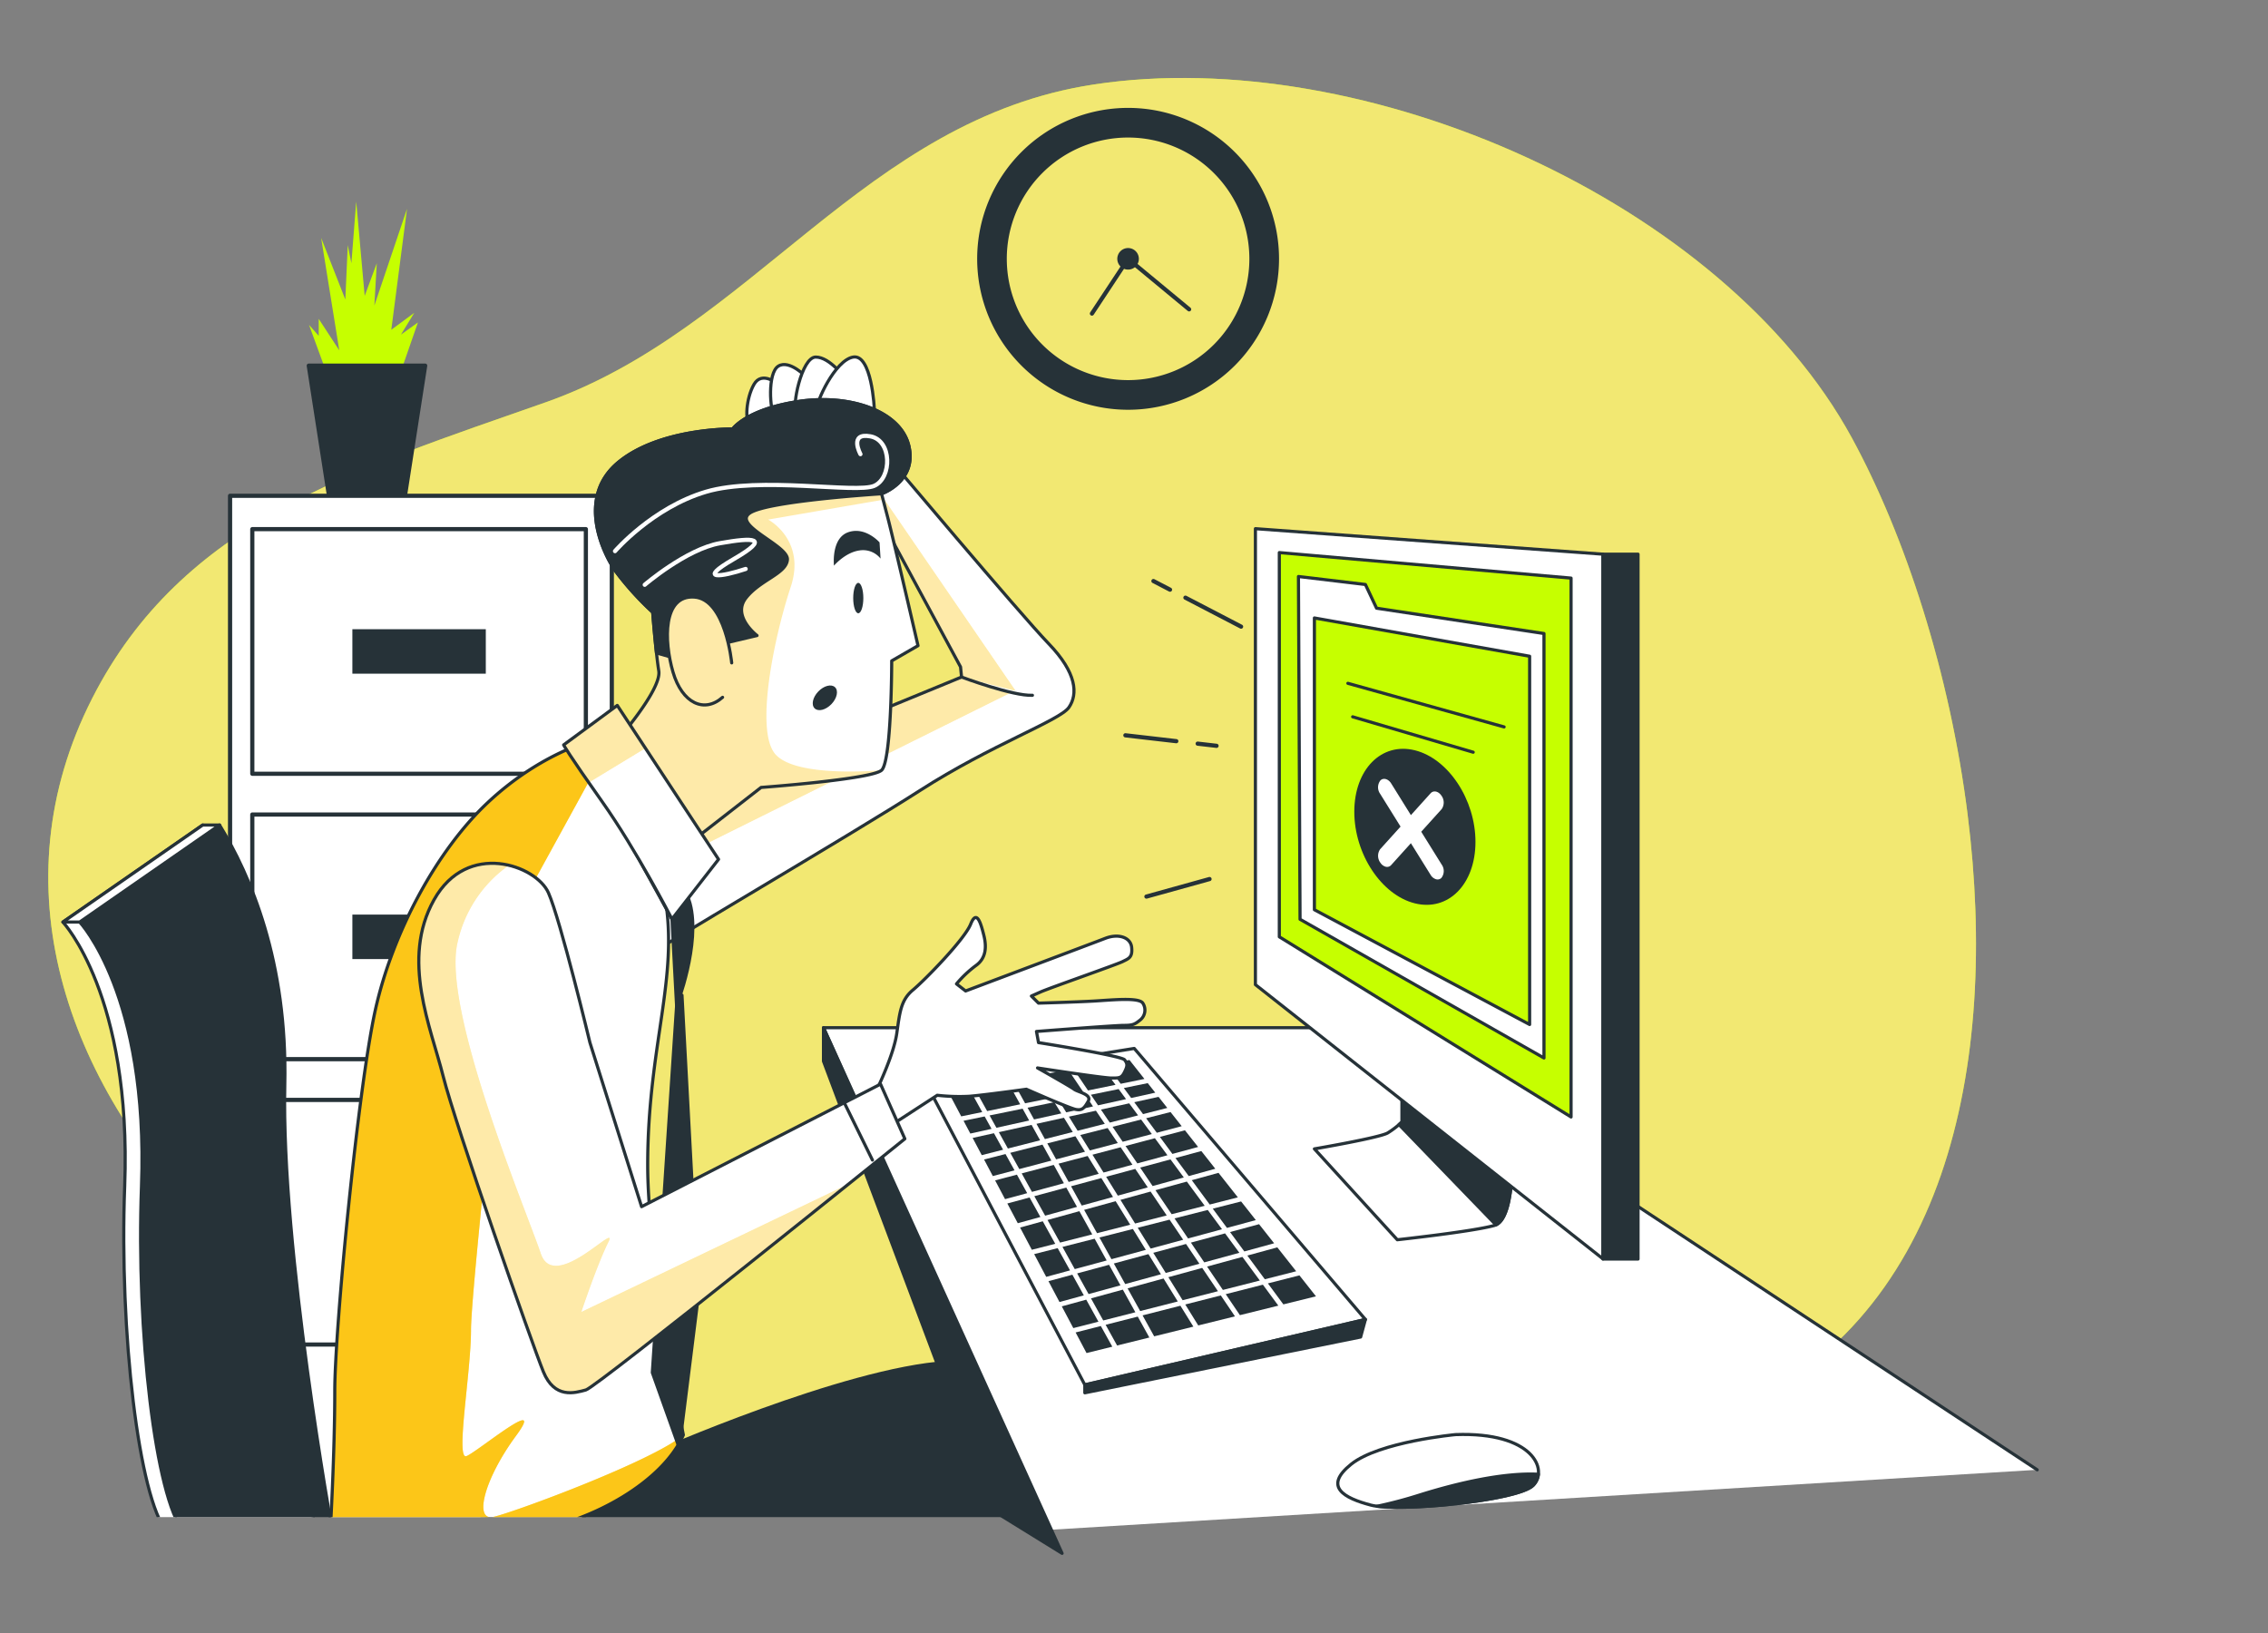 <svg xmlns="http://www.w3.org/2000/svg" xmlns:xlink="http://www.w3.org/1999/xlink" width="540.515" height="389.242" viewBox="0 0 540.515 389.242">
  <rect x="0" y="0" width="540.515" height="389.242" fill="#808080" stroke="none"/>
  <defs>
    <clipPath id="clip-path">
      <rect id="BG" width="540.515" height="389.242" transform="translate(0 0)" fill="#e8e8e8" opacity="0.949"/>
    </clipPath>
    <clipPath id="clip-path-2">
      <rect id="Rectángulo_46703" data-name="Rectángulo 46703" width="485.984" height="352.073" fill="none"/>
    </clipPath>
    <clipPath id="clip-path-4">
      <rect id="Rectángulo_46674" data-name="Rectángulo 46674" width="459.42" height="331.522" fill="#fce28e"/>
    </clipPath>
    <clipPath id="clip-path-9">
      <rect id="Rectángulo_46690" data-name="Rectángulo 46690" width="288.258" height="285.751" fill="none"/>
    </clipPath>
    <clipPath id="clip-path-10">
      <path id="Trazado_115124" data-name="Trazado 115124" d="M172.784,73.967l26.062,48.266.242,2.414-80.363,33.062s4.586,34.751,5.068,33.785,48.506-28.959,65.4-39.818,33.3-16.651,35.476-19.79,1.931-8.205-4.826-15.2-38.855-45.127-38.855-45.127Z" transform="translate(-118.726 -71.554)" fill="#feeaa9"/>
    </clipPath>
    <clipPath id="clip-path-11">
      <rect id="Rectángulo_46691" data-name="Rectángulo 46691" width="93.157" height="97.907" fill="#feeaa9"/>
    </clipPath>
    <clipPath id="clip-path-13">
      <path id="Trazado_115139" data-name="Trazado 115139" d="M100.277,140.719C88.21,152.06,77.592,171.608,73.489,190.191s-9.653,75.778-9.653,90.74c0,11.013-.587,23.984-.9,30.068h59.708c10.365-4.026,20.553-11.156,24.26-19.581-3.805-19.664-8.5-47.362-8.5-64.3,0-28.476,7.482-44.646,4.1-63.952s-10.618-31.855-18.341-36.922c0,0-11.825,3.136-23.892,14.479" transform="translate(-62.94 -126.24)" fill="#fcc618"/>
    </clipPath>
    <clipPath id="clip-path-14">
      <rect id="Rectángulo_46693" data-name="Rectángulo 46693" width="84.156" height="188.285" fill="#fcc618"/>
    </clipPath>
    <clipPath id="clip-path-16">
      <path id="Trazado_115151" data-name="Trazado 115151" d="M161.384,61.635c-12.307,1.931-15.446,6.517-15.446,6.517s-17.376-.242-27.269,7.963-3.861,21.237-.724,25.822a72.191,72.191,0,0,0,8.928,9.895s.724,9.412,1.449,14S117.7,143.2,117.7,143.2l16.411,24.857L152.7,153.582s26.305-1.93,28.718-4.1,2.414-26.064,2.414-26.064L190.1,119.8s-5.793-25.1-7.24-30.648L181.414,83.6s8.446-2.9,6.516-11.342c-1.614-7.064-10.486-11.089-20.547-11.089a38.828,38.828,0,0,0-6,.47" transform="translate(-113.234 -61.165)" fill="#fcc618"/>
    </clipPath>
    <clipPath id="clip-path-19">
      <path id="Trazado_115165" data-name="Trazado 115165" d="M107.173,128.718s.964,1.931,9.17,13.516,16.651,27.994,16.651,27.994l11.1-14.237-24.132-36.683Z" transform="translate(-107.173 -119.307)" fill="#feeaa9"/>
    </clipPath>
    <clipPath id="clip-path-20">
      <rect id="Rectángulo_46699" data-name="Rectángulo 46699" width="19.491" height="18.388" fill="#feeaa9"/>
    </clipPath>
    <clipPath id="clip-path-22">
      <path id="Trazado_115172" data-name="Trazado 115172" d="M83.256,158.038c-7.962,14.239-.723,30.407,2.172,41.99s21.237,63.952,23.893,70.469,7.481,5.068,10.134,4.344,76.02-59.85,76.02-59.85l-5.793-13.032-56.954,29.2-12.307-39.1s-7-29.2-9.895-35.716c-1.593-3.583-7.273-7.021-13.386-7.021-5,0-10.3,2.3-13.884,8.71" transform="translate(-79.637 -149.328)" fill="#feeaa9"/>
    </clipPath>
    <clipPath id="clip-path-23">
      <rect id="Rectángulo_46701" data-name="Rectángulo 46701" width="102.461" height="126.171" fill="#feeaa9"/>
    </clipPath>
  </defs>
  <g id="Enmascarar_grupo_91" data-name="Enmascarar grupo 91" clip-path="url(#clip-path)">
    <g id="Grupo_80936" data-name="Grupo 80936" transform="translate(0 18.584)">
      <g id="Grupo_80935" data-name="Grupo 80935" clip-path="url(#clip-path-2)">
        <g id="Grupo_80882" data-name="Grupo 80882">
          <g id="Grupo_80881" data-name="Grupo 80881" clip-path="url(#clip-path-2)">
            <path id="Trazado_115019" data-name="Trazado 115019" d="M466.623,175.677c-4.244-33.8-14.87-66.522-27.628-89.94C408.331,29.45,322.9-8.205,258.464,1.533c-54.912,8.3-81.3,58.391-130.8,75.779-45.544,16-86.544,28.342-108.019,70.532-45.373,89.134,65.818,186.588,161.1,178.986,30.073-2.4,56.941-13.968,87.81-8.54,62.62,11.01,83.468,22.86,138.82.817,54.536-21.721,66.674-84.238,59.242-143.43" transform="translate(2.326 0)" fill="#c6ff00"/>
            <g id="Grupo_80880" data-name="Grupo 80880" transform="translate(11.511)" opacity="0.8">
              <g id="Grupo_80879" data-name="Grupo 80879">
                <g id="Grupo_80878" data-name="Grupo 80878" clip-path="url(#clip-path-4)">
                  <path id="Trazado_115020" data-name="Trazado 115020" d="M466.623,175.677c-4.244-33.8-14.87-66.522-27.628-89.94C408.331,29.45,322.9-8.205,258.464,1.533c-54.912,8.3-81.3,58.391-130.8,75.779-45.544,16-86.544,28.342-108.019,70.532-45.373,89.134,65.818,186.588,161.1,178.986,30.073-2.4,56.941-13.968,87.81-8.54,62.62,11.01,83.468,22.86,138.82.817,54.536-21.721,66.674-84.238,59.242-143.43" transform="translate(-9.184 0)" fill="#fce28e"/>
                </g>
              </g>
            </g>
          </g>
        </g>
        <path id="Trazado_115021" data-name="Trazado 115021" d="M156.59,180.591,210.049,300.28l235.8-14.329L286.124,180.591Z" transform="translate(39.664 45.743)" fill="#fff"/>
        <g id="Grupo_80884" data-name="Grupo 80884">
          <g id="Grupo_80883" data-name="Grupo 80883" clip-path="url(#clip-path-2)">
            <path id="Trazado_115022" data-name="Trazado 115022" d="M210.05,300.279,156.591,180.592H286.125L445.85,285.952" transform="translate(39.664 45.743)" fill="none" stroke="#263238" stroke-linecap="round" stroke-linejoin="round" stroke-width="0.75"/>
          </g>
        </g>
        <path id="Trazado_115023" data-name="Trazado 115023" d="M156.59,188.571l40.2,106.99,16.66,10.3L156.59,180.591Z" transform="translate(39.664 45.743)" fill="#263238"/>
        <g id="Grupo_80886" data-name="Grupo 80886">
          <g id="Grupo_80885" data-name="Grupo 80885" clip-path="url(#clip-path-2)">
            <path id="Trazado_115024" data-name="Trazado 115024" d="M196.791,295.56l-40.2-106.989v-7.98l56.862,125.269Z" transform="translate(39.664 45.743)" fill="none" stroke="#263238" stroke-linecap="round" stroke-linejoin="round" stroke-width="0.75"/>
          </g>
        </g>
        <path id="Trazado_115025" data-name="Trazado 115025" d="M225.743,184.533l55.095,64.594-66.873,15.578-38-72.192Z" transform="translate(44.572 46.741)" fill="#fff"/>
        <path id="Trazado_115026" data-name="Trazado 115026" d="M225.743,184.533l55.095,64.594-66.873,15.578-38-72.192Z" transform="translate(44.572 46.741)" fill="none" stroke="#263238" stroke-linecap="round" stroke-linejoin="round" stroke-width="0.75"/>
        <path id="Trazado_115027" data-name="Trazado 115027" d="M206.285,251.65v1.9l65.733-13.3,1.141-4.18Z" transform="translate(52.251 59.796)" fill="#263238"/>
        <path id="Trazado_115028" data-name="Trazado 115028" d="M206.285,251.65v1.9l65.733-13.3,1.141-4.18Z" transform="translate(52.251 59.796)" fill="none" stroke="#263238" stroke-linecap="round" stroke-linejoin="round" stroke-width="0.75"/>
        <path id="Trazado_115029" data-name="Trazado 115029" d="M214.028,203.453l2.809,4.153,7.18-1.94-2.994-4.061Z" transform="translate(54.212 51.066)" fill="#263238"/>
        <path id="Trazado_115030" data-name="Trazado 115030" d="M238.009,224.326,234.6,219.7l-8.144,2.2,3.185,4.71Z" transform="translate(57.36 55.65)" fill="#263238"/>
        <path id="Trazado_115031" data-name="Trazado 115031" d="M209.349,196.46l2.1,3.1,6.749-1.717-2.116-2.87Z" transform="translate(53.027 49.386)" fill="#263238"/>
        <path id="Trazado_115032" data-name="Trazado 115032" d="M219.715,211.909l3.864,5.715,7.876-2-4.257-5.774Z" transform="translate(55.653 53.153)" fill="#263238"/>
        <path id="Trazado_115033" data-name="Trazado 115033" d="M237.367,213.63l-6.751,1.718L234,219.936l6.876-1.861Z" transform="translate(58.414 54.111)" fill="#263238"/>
        <path id="Trazado_115034" data-name="Trazado 115034" d="M223.339,217.26l3.231,4.779,8.093-2.191-3.4-4.6Z" transform="translate(56.571 54.52)" fill="#263238"/>
        <path id="Trazado_115035" data-name="Trazado 115035" d="M203.259,197.793l2.08,3.359,6.475-1.648-2.119-3.133Z" transform="translate(51.485 49.74)" fill="#263238"/>
        <path id="Trazado_115036" data-name="Trazado 115036" d="M216.807,207.586l2.972,4.4,7.431-2.049-3.171-4.3Z" transform="translate(54.916 52.085)" fill="#263238"/>
        <path id="Trazado_115037" data-name="Trazado 115037" d="M211.562,199.783l2.414,3.569,6.943-1.834-2.557-3.467Z" transform="translate(53.588 50.166)" fill="#263238"/>
        <path id="Trazado_115038" data-name="Trazado 115038" d="M201.9,206.633l-2.111-3.81-7.679,1.955,2.147,3.873Z" transform="translate(48.661 51.374)" fill="#263238"/>
        <path id="Trazado_115039" data-name="Trazado 115039" d="M191.594,214.372l5.276-1.426-2.448-4.413-5.194,1.371Z" transform="translate(47.931 52.821)" fill="#263238"/>
        <path id="Trazado_115040" data-name="Trazado 115040" d="M201.438,194.828l1.646,2.657,6.386-1.411-1.714-2.537Z" transform="translate(51.023 49.022)" fill="#263238"/>
        <path id="Trazado_115041" data-name="Trazado 115041" d="M199.774,202.743l-2.032-3.668-7.808,1.727,2.159,3.9Z" transform="translate(48.109 50.425)" fill="#263238"/>
        <path id="Trazado_115042" data-name="Trazado 115042" d="M195.391,196.066l1.553,2.8,6.492-1.435-1.657-2.675Z" transform="translate(49.492 49.332)" fill="#263238"/>
        <path id="Trazado_115043" data-name="Trazado 115043" d="M187.126,205.881l5.087-1.295-2.179-3.93-5.08,1.123Z" transform="translate(46.848 50.825)" fill="#263238"/>
        <path id="Trazado_115044" data-name="Trazado 115044" d="M188.174,197.6l1.629,2.939,7.809-1.727-1.563-2.821Z" transform="translate(47.664 49.644)" fill="#263238"/>
        <path id="Trazado_115045" data-name="Trazado 115045" d="M207.74,205.1l2.633,4.25,6.892-1.862-2.812-4.16Z" transform="translate(52.62 51.501)" fill="#263238"/>
        <path id="Trazado_115046" data-name="Trazado 115046" d="M224.091,217.441l-3.85-5.694-7.18,1.98,3.49,5.632Z" transform="translate(53.967 53.635)" fill="#263238"/>
        <path id="Trazado_115047" data-name="Trazado 115047" d="M197.09,199.162,199.1,202.8l6.641-1.691-2.1-3.393Z" transform="translate(49.922 50.08)" fill="#263238"/>
        <path id="Trazado_115048" data-name="Trazado 115048" d="M199.383,217.4l-5.409,1.491,2.8,5.3,5.581-1.421Z" transform="translate(49.133 55.067)" fill="#263238"/>
        <path id="Trazado_115049" data-name="Trazado 115049" d="M210.342,209.317l2.782,4.492,7.133-1.966-2.975-4.4Z" transform="translate(53.279 52.544)" fill="#263238"/>
        <path id="Trazado_115050" data-name="Trazado 115050" d="M208.136,204.919l-2.285-3.688-6.7,1.7,2.1,3.8Z" transform="translate(50.444 50.971)" fill="#263238"/>
        <path id="Trazado_115051" data-name="Trazado 115051" d="M217.9,235.525l-7.659,1.953,2.735,4.934,7.686-1.9Z" transform="translate(53.254 59.658)" fill="#263238"/>
        <path id="Trazado_115052" data-name="Trazado 115052" d="M207.582,193.762l6.558-1.34-3.528-4.784-6.451,1.065Z" transform="translate(51.713 47.528)" fill="#263238"/>
        <path id="Trazado_115053" data-name="Trazado 115053" d="M196.262,196.319l-3.176-5.734-8.036,1.326,3.336,6.017Z" transform="translate(46.872 48.274)" fill="#263238"/>
        <path id="Trazado_115054" data-name="Trazado 115054" d="M204.342,211.05l-2.419-4.366-7.641,2.018,2.443,4.408Z" transform="translate(49.211 52.352)" fill="#263238"/>
        <path id="Trazado_115055" data-name="Trazado 115055" d="M220.119,223.845l-3.084-4.978-7.971,2.028,2.861,5.167Z" transform="translate(52.955 55.438)" fill="#263238"/>
        <path id="Trazado_115056" data-name="Trazado 115056" d="M217.142,219.19l-3.477-5.611-7.512,2.072,3.076,5.552Z" transform="translate(52.218 54.099)" fill="#263238"/>
        <path id="Trazado_115057" data-name="Trazado 115057" d="M227.178,221.885l-3.241-4.794-7.59,1.931,3.074,4.962Z" transform="translate(54.8 54.988)" fill="#263238"/>
        <path id="Trazado_115058" data-name="Trazado 115058" d="M210.861,209.239l-2.637-4.256-6.938,1.831,2.415,4.36Z" transform="translate(50.985 51.921)" fill="#263238"/>
        <path id="Trazado_115059" data-name="Trazado 115059" d="M205.421,201.331l2.28,3.678,6.663-1.76-2.42-3.578Z" transform="translate(52.032 50.576)" fill="#263238"/>
        <path id="Trazado_115060" data-name="Trazado 115060" d="M213.67,213.683l-2.786-4.5-7.218,1.95,2.549,4.6Z" transform="translate(51.588 52.986)" fill="#263238"/>
        <path id="Trazado_115061" data-name="Trazado 115061" d="M230.292,226.426l-3.187-4.714-7.8,2.112,2.972,4.8Z" transform="translate(55.548 56.159)" fill="#263238"/>
        <path id="Trazado_115062" data-name="Trazado 115062" d="M226.379,233.753l-3.39-5.472-8.57,2.346,3,5.412Z" transform="translate(54.311 57.823)" fill="#263238"/>
        <path id="Trazado_115063" data-name="Trazado 115063" d="M205.2,227.813l-2.943-5.306-5.6,1.425,2.869,5.418Z" transform="translate(49.81 56.36)" fill="#263238"/>
        <path id="Trazado_115064" data-name="Trazado 115064" d="M196.851,212.874l-5.3,1.433,2.489,4.7,5.387-1.485Z" transform="translate(48.519 53.92)" fill="#263238"/>
        <path id="Trazado_115065" data-name="Trazado 115065" d="M218.036,235.793,215.05,230.4l-7.592,2.079,2.92,5.266Z" transform="translate(52.548 58.359)" fill="#263238"/>
        <path id="Trazado_115066" data-name="Trazado 115066" d="M206.853,215.594l-2.552-4.607-7.616,2.058,2.573,4.643Z" transform="translate(49.82 53.442)" fill="#263238"/>
        <path id="Trazado_115067" data-name="Trazado 115067" d="M207.442,193.613l1.7,2.519,6.675-1.476-1.766-2.394Z" transform="translate(52.544 48.699)" fill="#263238"/>
        <path id="Trazado_115068" data-name="Trazado 115068" d="M184.839,201.542l5.057-1.118-1.639-2.957-5.031,1.029Z" transform="translate(46.41 50.018)" fill="#263238"/>
        <path id="Trazado_115069" data-name="Trazado 115069" d="M201.6,195.033l6.265-1.281-3.449-5.1-6.142,1.014Z" transform="translate(50.222 47.784)" fill="#263238"/>
        <path id="Trazado_115070" data-name="Trazado 115070" d="M195.567,196.324l6.327-1.293-3.353-5.411-6.127,1.011Z" transform="translate(48.738 48.03)" fill="#263238"/>
        <path id="Trazado_115071" data-name="Trazado 115071" d="M194.387,208.5l-2.152-3.883-5.11,1.3,2.089,3.948Z" transform="translate(47.398 51.828)" fill="#263238"/>
        <path id="Trazado_115072" data-name="Trazado 115072" d="M213.812,192.4l5.656-1.156-3.557-4.508-5.595.922Z" transform="translate(53.272 47.299)" fill="#263238"/>
        <path id="Trazado_115073" data-name="Trazado 115073" d="M188.46,197.86,185.1,191.8l-4.963.82,3.315,6.263Z" transform="translate(45.628 48.582)" fill="#263238"/>
        <path id="Trazado_115074" data-name="Trazado 115074" d="M210.546,237.316l-6.011,1.533,2.6,4.91,6.142-1.518Z" transform="translate(51.808 60.111)" fill="#263238"/>
        <path id="Trazado_115075" data-name="Trazado 115075" d="M233.856,231.5l-8.469,2.159,3.093,4.993,8.749-2.163Z" transform="translate(57.09 58.638)" fill="#263238"/>
        <path id="Trazado_115076" data-name="Trazado 115076" d="M226.287,233.458l-9.021,2.3,2.766,4.993,9.343-2.31Z" transform="translate(55.032 59.134)" fill="#263238"/>
        <path id="Trazado_115077" data-name="Trazado 115077" d="M241.937,229.458l-8.856,2.258,3.379,5,9.158-2.263Z" transform="translate(59.038 58.121)" fill="#263238"/>
        <path id="Trazado_115078" data-name="Trazado 115078" d="M248.614,227.686,241.1,229.6l3.687,5,7.77-1.921Z" transform="translate(61.069 57.672)" fill="#263238"/>
        <path id="Trazado_115079" data-name="Trazado 115079" d="M207.73,232.306l-5.822,1.594,2.743,5.181,5.988-1.527Z" transform="translate(51.143 58.842)" fill="#263238"/>
        <path id="Trazado_115080" data-name="Trazado 115080" d="M223.026,228.446l-2.974-4.8-8.252,2.233,2.713,4.9Z" transform="translate(53.648 56.648)" fill="#263238"/>
        <path id="Trazado_115081" data-name="Trazado 115081" d="M233.992,231.82l-3.754-5.552-8.067,2.21,3.4,5.489Z" transform="translate(56.275 57.313)" fill="#263238"/>
        <path id="Trazado_115082" data-name="Trazado 115082" d="M215.148,230.572l-2.715-4.9-7.606,2.059,2.727,4.92Z" transform="translate(51.882 57.162)" fill="#263238"/>
        <path id="Trazado_115083" data-name="Trazado 115083" d="M202,234.07l5.8-1.588-2.73-4.923-5.7,1.543Z" transform="translate(50.501 57.64)" fill="#263238"/>
        <path id="Trazado_115084" data-name="Trazado 115084" d="M209.85,221.013l-3.064-5.532-7.594,2.094,2.988,5.389Z" transform="translate(50.455 54.58)" fill="#263238"/>
        <path id="Trazado_115085" data-name="Trazado 115085" d="M242.105,229.806l-4.151-5.63-8.42,2.3,3.766,5.57Z" transform="translate(58.14 56.783)" fill="#263238"/>
        <path id="Trazado_115086" data-name="Trazado 115086" d="M212.573,225.9l-2.871-5.184-7.669,1.951,2.933,5.291Z" transform="translate(51.174 55.907)" fill="#263238"/>
        <path id="Trazado_115087" data-name="Trazado 115087" d="M226.624,209.942l4.274,5.8,6.708-1.707-4.611-5.845Z" transform="translate(57.403 52.732)" fill="#263238"/>
        <path id="Trazado_115088" data-name="Trazado 115088" d="M220.489,201.567,226.425,200l-2.661-3.373-5.824,1.483Z" transform="translate(55.203 49.805)" fill="#263238"/>
        <path id="Trazado_115089" data-name="Trazado 115089" d="M215.689,195.017l2.09,2.835,5.781-1.47-2.085-2.644Z" transform="translate(54.633 49.073)" fill="#263238"/>
        <path id="Trazado_115090" data-name="Trazado 115090" d="M248.831,228.057l-4.5-5.7-7.143,1.955,4.165,5.647Z" transform="translate(60.08 56.323)" fill="#263238"/>
        <path id="Trazado_115091" data-name="Trazado 115091" d="M220.555,201.675l2.989,4.054,6.126-1.657-3.138-3.975Z" transform="translate(55.866 50.684)" fill="#263238"/>
        <path id="Trazado_115092" data-name="Trazado 115092" d="M233.9,219.826l3.408,4.621,7.1-1.944-3.589-4.549Z" transform="translate(59.245 55.207)" fill="#263238"/>
        <path id="Trazado_115093" data-name="Trazado 115093" d="M215.453,194.673l5.741-1.27-1.793-2.272-5.7,1.166Z" transform="translate(54.129 48.413)" fill="#263238"/>
        <path id="Trazado_115094" data-name="Trazado 115094" d="M226.686,210.009l6.328-1.745-3.327-4.219-6.167,1.668Z" transform="translate(56.616 51.684)" fill="#263238"/>
        <g id="Grupo_80888" data-name="Grupo 80888">
          <g id="Grupo_80887" data-name="Grupo 80887" clip-path="url(#clip-path-2)">
            <path id="Trazado_115095" data-name="Trazado 115095" d="M270.838,190.293v10.259a20.18,20.18,0,0,1-3.42,2.659c-1.9,1.139-17.477,3.8-17.477,3.8L269.7,228.669s18.1-1.969,23.178-3.419c5.319-1.52,4.18-20.9,4.18-20.9Z" transform="translate(63.309 48.2)" fill="#fff"/>
            <path id="Trazado_115096" data-name="Trazado 115096" d="M270.838,190.293v10.259a20.18,20.18,0,0,1-3.42,2.659c-1.9,1.139-17.477,3.8-17.477,3.8L269.7,228.669s18.1-1.969,23.178-3.419c5.319-1.52,4.18-20.9,4.18-20.9Z" transform="translate(63.309 48.2)" fill="none" stroke="#263238" stroke-linecap="round" stroke-linejoin="round" stroke-width="0.75"/>
            <path id="Trazado_115097" data-name="Trazado 115097" d="M266.763,190.293v10.259s-.279.276-.732.672l23.1,23.893c4.939-2.216,3.853-20.766,3.853-20.766Z" transform="translate(67.384 48.2)" fill="#263238"/>
            <path id="Trazado_115098" data-name="Trazado 115098" d="M266.763,190.293v10.259s-.279.276-.732.672l23.1,23.893c4.939-2.216,3.853-20.766,3.853-20.766Z" transform="translate(67.384 48.2)" fill="none" stroke="#263238" stroke-linecap="round" stroke-linejoin="round" stroke-width="0.75"/>
            <path id="Trazado_115099" data-name="Trazado 115099" d="M238.724,85.7V194.368l82.832,65.353V91.78Z" transform="translate(60.468 21.707)" fill="#fff"/>
            <path id="Trazado_115100" data-name="Trazado 115100" d="M238.724,85.7V194.368l82.832,65.353V91.78Z" transform="translate(60.468 21.707)" fill="none" stroke="#263238" stroke-linecap="round" stroke-linejoin="round" stroke-width="0.75"/>
            <path id="Trazado_115101" data-name="Trazado 115101" d="M243.271,90.247v91.571L312.8,224.754V96.327Z" transform="translate(61.62 22.859)" fill="#c6ff00"/>
            <path id="Trazado_115102" data-name="Trazado 115102" d="M243.271,90.247v91.571L312.8,224.754V96.327Z" transform="translate(61.62 22.859)" fill="none" stroke="#263238" stroke-linecap="round" stroke-linejoin="round" stroke-width="0.75"/>
            <rect id="Rectángulo_46678" data-name="Rectángulo 46678" width="8.359" height="167.983" transform="translate(382.022 113.486)" fill="#263238"/>
            <rect id="Rectángulo_46679" data-name="Rectángulo 46679" width="8.359" height="167.983" transform="translate(382.022 113.486)" fill="none" stroke="#263238" stroke-linecap="round" stroke-linejoin="round" stroke-width="0.75"/>
            <path id="Trazado_115103" data-name="Trazado 115103" d="M246.909,94.795l.38,81.691,58.134,33.057V108.383l-39.9-6.037L262.867,96.7Z" transform="translate(62.541 24.011)" fill="#fff"/>
            <path id="Trazado_115104" data-name="Trazado 115104" d="M246.909,94.795l.38,81.691,58.134,33.057V108.383l-39.9-6.037L262.867,96.7Z" transform="translate(62.541 24.011)" fill="none" stroke="#263238" stroke-linecap="round" stroke-linejoin="round" stroke-width="0.75"/>
            <path id="Trazado_115105" data-name="Trazado 115105" d="M249.941,102.677V172.21l51.295,27.357V111.8Z" transform="translate(63.309 26.008)" fill="#c6ff00"/>
            <path id="Trazado_115106" data-name="Trazado 115106" d="M249.941,102.677V172.21l51.295,27.357V111.8Z" transform="translate(63.309 26.008)" fill="none" stroke="#263238" stroke-linecap="round" stroke-linejoin="round" stroke-width="0.75"/>
            <path id="Trazado_115107" data-name="Trazado 115107" d="M286.405,149.744c0-10.073-6.464-19.847-14.438-21.832s-14.439,4.572-14.439,14.645,6.464,19.847,14.439,21.832,14.438-4.572,14.438-14.645" transform="translate(65.231 32.31)" fill="#263238"/>
            <path id="Trazado_115108" data-name="Trazado 115108" d="M272.337,145.875l4.873-5.4a2.758,2.758,0,0,0-.093-3.245c-.727-1.038-1.871-1.268-2.55-.518l-4.694,5.206-4.695-7.544c-.678-1.089-1.821-1.426-2.55-.752a2.655,2.655,0,0,0-.093,3.2l4.873,7.829-4.873,5.4a2.758,2.758,0,0,0,.093,3.245,2.208,2.208,0,0,0,1.228.916,1.3,1.3,0,0,0,1.322-.4l4.695-5.206,4.694,7.544a2.279,2.279,0,0,0,1.322,1.055,1.29,1.29,0,0,0,1.228-.3,2.655,2.655,0,0,0,.093-3.2Z" transform="translate(66.376 33.757)" fill="#fff"/>
            <line id="Línea_235" data-name="Línea 235" x2="28.727" y2="8.438" transform="translate(322.369 152.243)" fill="none" stroke="#263238" stroke-linecap="round" stroke-linejoin="round" stroke-width="0.75"/>
            <line id="Línea_236" data-name="Línea 236" x2="37.232" y2="10.391" transform="translate(321.229 144.263)" fill="none" stroke="#263238" stroke-linecap="round" stroke-linejoin="round" stroke-width="0.75"/>
            <path id="Trazado_115109" data-name="Trazado 115109" d="M282.453,257.97s-18.153,1.681-24.877,7.06-1.681,8.067,4.707,9.748,34.961-1.008,38.658-4.706,0-12.774-18.489-12.1" transform="translate(64.436 65.334)" fill="#fff"/>
            <path id="Trazado_115110" data-name="Trazado 115110" d="M282.453,257.97s-18.153,1.681-24.877,7.06-1.681,8.067,4.707,9.748,34.961-1.008,38.658-4.706S300.941,257.3,282.453,257.97Z" transform="translate(64.436 65.334)" fill="none" stroke="#263238" stroke-linecap="round" stroke-linejoin="round" stroke-width="0.75"/>
            <path id="Trazado_115111" data-name="Trazado 115111" d="M299.048,268.165a4.363,4.363,0,0,0,1.26-2.654c-8.144-.4-18.771,1.954-28.489,5.008a101.811,101.811,0,0,1-9.956,2.621c8.442,1.067,33.722-1.512,37.185-4.974" transform="translate(66.329 67.241)" fill="#263238"/>
            <path id="Trazado_115112" data-name="Trazado 115112" d="M299.048,268.165a4.363,4.363,0,0,0,1.26-2.654c-8.144-.4-18.771,1.954-28.489,5.008a101.811,101.811,0,0,1-9.956,2.621C270.305,274.206,295.585,271.627,299.048,268.165Z" transform="translate(66.329 67.241)" fill="none" stroke="#263238" stroke-linecap="round" stroke-linejoin="round" stroke-width="0.75"/>
            <line id="Línea_237" data-name="Línea 237" x2="13.265" y2="6.898" transform="translate(282.513 123.852)" fill="none" stroke="#263238" stroke-linecap="round" stroke-linejoin="round" stroke-width="1"/>
            <line id="Línea_238" data-name="Línea 238" x2="3.953" y2="2.055" transform="translate(274.889 119.888)" fill="none" stroke="#263238" stroke-linecap="round" stroke-linejoin="round" stroke-width="1"/>
            <line id="Línea_239" data-name="Línea 239" x2="4.496" y2="0.519" transform="translate(285.433 158.639)" fill="none" stroke="#263238" stroke-linecap="round" stroke-linejoin="round" stroke-width="1"/>
            <line id="Línea_240" data-name="Línea 240" x2="12.133" y2="1.4" transform="translate(268.205 156.651)" fill="none" stroke="#263238" stroke-linecap="round" stroke-linejoin="round" stroke-width="1"/>
            <line id="Línea_241" data-name="Línea 241" x1="15.04" y2="4.177" transform="translate(273.218 190.908)" fill="none" stroke="#263238" stroke-linecap="round" stroke-linejoin="round" stroke-width="1"/>
          </g>
        </g>
        <g id="Grupo_80890" data-name="Grupo 80890">
          <g id="Grupo_80889" data-name="Grupo 80889" clip-path="url(#clip-path-2)">
            <path id="Trazado_115113" data-name="Trazado 115113" d="M221.785,5.687a35.971,35.971,0,1,0,35.971,35.971A35.971,35.971,0,0,0,221.785,5.687m0,64.876a28.905,28.905,0,1,1,28.9-28.9,28.9,28.9,0,0,1-28.9,28.9" transform="translate(47.066 1.44)" fill="#263238"/>
            <path id="Trazado_115114" data-name="Trazado 115114" d="M217.6,34.907a2.569,2.569,0,1,1-2.569-2.569,2.57,2.57,0,0,1,2.569,2.569" transform="translate(53.816 8.191)" fill="#263238"/>
            <path id="Trazado_115115" data-name="Trazado 115115" d="M207.638,47.433l8.619-13.044L230.8,46.425" transform="translate(52.594 8.71)" fill="none" stroke="#263238" stroke-linecap="round" stroke-linejoin="round" stroke-width="1"/>
          </g>
        </g>
        <path id="Trazado_115116" data-name="Trazado 115116" d="M63.091,64.718,58.767,52.9l2.306,2.6V51.457l4.9,7.5L61.65,32.143l5.765,14.7.577-12.972.865,4.324,1.153-14.7L72.027,45.98,74.911,38.2l-.577,10.089,7.783-23.062L78.37,54.053l5.477-4.037-3.171,5.19,4.036-2.884L80.1,65.583l-16.72.288" transform="translate(14.885 5.951)" fill="#c6ff00"/>
        <path id="Trazado_115117" data-name="Trazado 115117" d="M81.6,85.929H63.57L58.716,54.7H86.454Z" transform="translate(14.873 13.854)" fill="#263238"/>
        <path id="Trazado_115118" data-name="Trazado 115118" d="M81.6,85.929H63.57L58.716,54.7H86.454Z" transform="translate(14.873 13.854)" fill="none" stroke="#263238" stroke-linecap="round" stroke-linejoin="round" stroke-width="1"/>
        <rect id="Rectángulo_46682" data-name="Rectángulo 46682" width="90.978" height="242.018" transform="translate(54.83 99.569)" fill="#fff"/>
        <rect id="Rectángulo_46683" data-name="Rectángulo 46683" width="90.978" height="242.018" transform="translate(54.83 99.569)" fill="none" stroke="#263238" stroke-linecap="round" stroke-linejoin="round" stroke-width="1"/>
        <rect id="Rectángulo_46684" data-name="Rectángulo 46684" width="79.495" height="58.296" transform="translate(60.129 107.519)" fill="none" stroke="#263238" stroke-linecap="round" stroke-linejoin="round" stroke-width="1"/>
        <rect id="Rectángulo_46685" data-name="Rectángulo 46685" width="31.799" height="10.599" transform="translate(83.978 131.367)" fill="#263238"/>
        <rect id="Rectángulo_46686" data-name="Rectángulo 46686" width="79.495" height="58.297" transform="translate(60.129 175.53)" fill="none" stroke="#263238" stroke-linecap="round" stroke-linejoin="round" stroke-width="1"/>
        <rect id="Rectángulo_46687" data-name="Rectángulo 46687" width="31.799" height="10.599" transform="translate(83.978 199.379)" fill="#263238"/>
        <rect id="Rectángulo_46688" data-name="Rectángulo 46688" width="79.495" height="58.296" transform="translate(60.129 243.543)" fill="none" stroke="#263238" stroke-linecap="round" stroke-linejoin="round" stroke-width="1"/>
        <rect id="Rectángulo_46689" data-name="Rectángulo 46689" width="31.799" height="10.599" transform="translate(83.978 267.392)" fill="#263238"/>
        <g id="Grupo_80892" data-name="Grupo 80892" transform="translate(0 57.223)">
          <g id="Grupo_80891" data-name="Grupo 80891" clip-path="url(#clip-path-9)">
            <path id="Trazado_115119" data-name="Trazado 115119" d="M133.643,265.915s45.595-20.138,70.108-21.658l17.817,39.516H86.555Z" transform="translate(21.924 4.646)" fill="#263238"/>
            <path id="Trazado_115120" data-name="Trazado 115120" d="M133.643,265.915s45.595-20.138,70.108-21.658l17.817,39.516H86.555Z" transform="translate(21.924 4.646)" fill="none" stroke="#263238" stroke-linecap="round" stroke-linejoin="round" stroke-width="0.75"/>
            <path id="Trazado_115121" data-name="Trazado 115121" d="M180.988,71.553s32.1,38.13,38.853,45.129,7,12.067,4.826,15.2-18.581,8.93-35.475,19.788-64.918,38.855-65.4,39.82-5.067-33.786-5.067-33.786l80.363-33.062-.242-2.413L172.783,73.967Z" transform="translate(30.073 -39.099)" fill="#fff"/>
          </g>
        </g>
        <g id="Grupo_80897" data-name="Grupo 80897" transform="translate(148.799 89.678)">
          <g id="Grupo_80896" data-name="Grupo 80896" clip-path="url(#clip-path-10)">
            <path id="Trazado_115122" data-name="Trazado 115122" d="M211.883,127.445,174.572,73.059l-1.788.526,26.064,48.266.241,2.413-80.361,33.062s.079.6.216,1.624l5.229,12.017Z" transform="translate(-118.726 -71.173)" fill="#feeaa9"/>
            <g id="Grupo_80895" data-name="Grupo 80895" transform="translate(0 1.886)" opacity="0.5">
              <g id="Grupo_80894" data-name="Grupo 80894">
                <g id="Grupo_80893" data-name="Grupo 80893" clip-path="url(#clip-path-11)">
                  <path id="Trazado_115123" data-name="Trazado 115123" d="M211.883,127.445,174.572,73.059l-1.788.526,26.064,48.266.241,2.413-80.361,33.062s.079.6.216,1.624l5.229,12.017Z" transform="translate(-118.726 -73.059)" fill="#feeaa9"/>
                </g>
              </g>
            </g>
          </g>
        </g>
        <g id="Grupo_80899" data-name="Grupo 80899" transform="translate(0 57.223)">
          <g id="Grupo_80898" data-name="Grupo 80898" clip-path="url(#clip-path-9)">
            <path id="Trazado_115125" data-name="Trazado 115125" d="M180.988,71.553s32.1,38.13,38.853,45.129,7,12.067,4.826,15.2-18.581,8.93-35.475,19.788-64.918,38.855-65.4,39.82-5.067-33.786-5.067-33.786l80.363-33.062-.242-2.413L172.783,73.967Z" transform="translate(30.073 -39.099)" fill="none" stroke="#263238" stroke-linecap="round" stroke-linejoin="round" stroke-width="0.75"/>
            <path id="Trazado_115126" data-name="Trazado 115126" d="M149.509,58.571s-3.861-3.379-5.791,0-2.172,8.93-.966,9.412,6.033-.242,6.758-1.689,0-7.723,0-7.723" transform="translate(35.971 -42.768)" fill="#fff"/>
            <path id="Trazado_115127" data-name="Trazado 115127" d="M149.509,58.571s-3.861-3.379-5.791,0-2.172,8.93-.966,9.412,6.033-.242,6.758-1.689S149.509,58.571,149.509,58.571Z" transform="translate(35.971 -42.768)" fill="none" stroke="#263238" stroke-linecap="round" stroke-linejoin="round" stroke-width="0.75"/>
            <path id="Trazado_115128" data-name="Trazado 115128" d="M155.124,57.534s-4.1-4.344-6.757-2.654-1.931,10.86-.966,11.584,6.758-1.207,7.482-2.414.241-6.516.241-6.516" transform="translate(37.114 -43.421)" fill="#fff"/>
            <path id="Trazado_115129" data-name="Trazado 115129" d="M155.124,57.534s-4.1-4.344-6.757-2.654-1.931,10.86-.966,11.584,6.758-1.207,7.482-2.414S155.124,57.534,155.124,57.534Z" transform="translate(37.114 -43.421)" fill="none" stroke="#263238" stroke-linecap="round" stroke-linejoin="round" stroke-width="0.75"/>
            <path id="Trazado_115130" data-name="Trazado 115130" d="M163.108,58.136s-3.62-5.068-7-5.068-5.791,12.067-4.586,13.032,9.17-.241,9.654-.965,1.93-7,1.93-7" transform="translate(38.3 -43.781)" fill="#fff"/>
            <path id="Trazado_115131" data-name="Trazado 115131" d="M163.108,58.136s-3.62-5.068-7-5.068-5.791,12.067-4.586,13.032,9.17-.241,9.654-.965S163.108,58.136,163.108,58.136Z" transform="translate(38.3 -43.781)" fill="none" stroke="#263238" stroke-linecap="round" stroke-linejoin="round" stroke-width="0.75"/>
            <path id="Trazado_115132" data-name="Trazado 115132" d="M169.069,66.348c0-1.448-.724-14-5.068-13.274s-8.928,10.86-8.688,12.549,13.756.724,13.756.724" transform="translate(39.338 -43.787)" fill="#fff"/>
            <path id="Trazado_115133" data-name="Trazado 115133" d="M169.069,66.348c0-1.448-.724-14-5.068-13.274s-8.928,10.86-8.688,12.549S169.069,66.348,169.069,66.348Z" transform="translate(39.338 -43.787)" fill="none" stroke="#263238" stroke-linecap="round" stroke-linejoin="round" stroke-width="0.75"/>
            <path id="Trazado_115134" data-name="Trazado 115134" d="M182.847,113.916s12.307,4.585,16.893,4.344" transform="translate(46.314 -28.369)" fill="#fff"/>
            <path id="Trazado_115135" data-name="Trazado 115135" d="M182.847,113.916s12.307,4.585,16.893,4.344" transform="translate(46.314 -28.369)" fill="none" stroke="#263238" stroke-linecap="round" stroke-linejoin="round" stroke-width="0.75"/>
            <path id="Trazado_115136" data-name="Trazado 115136" d="M112.052,314c13.111-2.215,29.9-11.219,34.9-22.582-3.8-19.664-8.5-47.363-8.5-64.3,0-28.477,7.481-44.646,4.1-63.952s-10.618-31.856-18.341-36.923c0,0-11.825,3.137-23.892,14.479s-22.685,30.89-26.788,49.473-9.653,75.777-9.653,90.74-1.082,33.544-1.082,33.544c14.452,0,28.9-.016,43.355.048a34.7,34.7,0,0,0,5.9-.524" transform="translate(15.905 -25.247)" fill="#fff"/>
          </g>
        </g>
        <g id="Grupo_80904" data-name="Grupo 80904" transform="translate(78.882 158.216)">
          <g id="Grupo_80903" data-name="Grupo 80903" clip-path="url(#clip-path-13)">
            <path id="Trazado_115137" data-name="Trazado 115137" d="M146.947,291.417c-7.342,6.235-40.407,18.444-45.236,19.516s-2.146-9.12,5.365-19.314-9.121,3.756-11.8,4.829S96.345,276.6,96.345,266.4,106,169.295,106,169.295l18.242-33.264,6.243-3.79a26.966,26.966,0,0,0-6.28-6s-11.825,3.137-23.892,14.479-22.685,30.89-26.788,49.473-9.653,75.778-9.653,90.74-1.082,33.544-1.082,33.544c14.452,0,28.9-.016,43.357.048a34.684,34.684,0,0,0,5.9-.524c13.111-2.215,29.9-11.219,34.9-22.582" transform="translate(-62.977 -126.24)" fill="#fcc618"/>
            <g id="Grupo_80902" data-name="Grupo 80902" transform="translate(-0.186 -0.001)" opacity="0.5">
              <g id="Grupo_80901" data-name="Grupo 80901">
                <g id="Grupo_80900" data-name="Grupo 80900" clip-path="url(#clip-path-14)">
                  <path id="Trazado_115138" data-name="Trazado 115138" d="M146.947,291.417c-7.342,6.235-40.407,18.444-45.236,19.516s-2.146-9.12,5.365-19.314-9.121,3.756-11.8,4.829S96.345,276.6,96.345,266.4,106,169.295,106,169.295l18.242-33.264,6.243-3.79a26.966,26.966,0,0,0-6.28-6s-11.825,3.137-23.892,14.479-22.685,30.89-26.788,49.473-9.653,75.778-9.653,90.74-1.082,33.544-1.082,33.544c14.452,0,28.9-.016,43.357.048a34.684,34.684,0,0,0,5.9-.524c13.111-2.215,29.9-11.219,34.9-22.582" transform="translate(-62.791 -126.239)" fill="#fcc618"/>
                </g>
              </g>
            </g>
          </g>
        </g>
        <g id="Grupo_80906" data-name="Grupo 80906" transform="translate(0 57.223)">
          <g id="Grupo_80905" data-name="Grupo 80905" clip-path="url(#clip-path-9)">
            <path id="Trazado_115140" data-name="Trazado 115140" d="M112.052,314c13.111-2.215,29.9-11.219,34.9-22.582-3.8-19.664-8.5-47.363-8.5-64.3,0-28.477,7.481-44.646,4.1-63.952s-10.618-31.856-18.341-36.923c0,0-11.825,3.137-23.892,14.479s-22.685,30.89-26.788,49.473-9.653,75.777-9.653,90.74-1.082,33.544-1.082,33.544c14.452,0,28.9-.016,43.355.048A34.7,34.7,0,0,0,112.052,314Z" transform="translate(15.905 -25.247)" fill="none" stroke="#263238" stroke-linecap="round" stroke-linejoin="round" stroke-width="0.75"/>
            <path id="Trazado_115141" data-name="Trazado 115141" d="M111.231,129.817l20.736,37.748,1.107,20.712s5.781-14.775,3.212-24.412-25.055-34.048-25.055-34.048" transform="translate(28.174 -24.341)" fill="#263238"/>
            <path id="Trazado_115142" data-name="Trazado 115142" d="M111.231,129.817l20.736,37.748,1.107,20.712s5.781-14.775,3.212-24.412S111.231,129.817,111.231,129.817Z" transform="translate(28.174 -24.341)" fill="none" stroke="#263238" stroke-linecap="round" stroke-linejoin="round" stroke-width="0.75"/>
            <path id="Trazado_115143" data-name="Trazado 115143" d="M129.827,176.982l-5.781,87.37,6.424,17.987,4.5-35.976-3.855-71.95Z" transform="translate(31.42 -13.045)" fill="#263238"/>
            <path id="Trazado_115144" data-name="Trazado 115144" d="M129.827,176.982l-5.781,87.37,6.424,17.987,4.5-35.976-3.855-71.95Z" transform="translate(31.42 -13.045)" fill="none" stroke="#263238" stroke-linecap="round" stroke-linejoin="round" stroke-width="0.75"/>
            <path id="Trazado_115145" data-name="Trazado 115145" d="M126.874,111.832s.724,9.412,1.448,14S117.7,143.2,117.7,143.2l16.411,24.857L152.7,153.582s26.305-1.93,28.718-4.1,2.414-26.064,2.414-26.064L190.1,119.8s-5.791-25.1-7.239-30.648L181.414,83.6s8.447-2.9,6.516-11.342S173.692,59.7,161.383,61.635s-15.444,6.516-15.444,6.516-17.376-.241-27.27,7.965-3.861,21.237-.724,25.822a72.252,72.252,0,0,0,8.93,9.895" transform="translate(28.681 -41.73)" fill="#fff"/>
          </g>
        </g>
        <g id="Grupo_80911" data-name="Grupo 80911" transform="translate(141.916 76.658)">
          <g id="Grupo_80910" data-name="Grupo 80910" clip-path="url(#clip-path-16)">
            <path id="Trazado_115146" data-name="Trazado 115146" d="M156,145.54c-4.829-5.9,0-28.435,3.756-39.7s-5.365-16.095-5.365-16.095l27.4-4.725-.371-1.421a12.134,12.134,0,0,0,4.8-3.393l1.479-8.708c-2.483-7.923-14.382-11.732-26.309-9.861-12.307,1.93-15.444,6.516-15.444,6.516s-17.376-.242-27.27,7.963-3.861,21.237-.724,25.823a72.291,72.291,0,0,0,8.93,9.894s.724,9.412,1.448,14S117.7,143.205,117.7,143.205l16.411,24.857L152.7,153.583s20.1-1.476,26.769-3.3l1.949-.806S160.826,151.442,156,145.54" transform="translate(-113.234 -61.165)" fill="#fcc618" opacity="0.37"/>
            <path id="Trazado_115148" data-name="Trazado 115148" d="M158.595,94.409s-.041-.373-.048-.963c-.023-1.867.306-5.9,3.427-7,4.1-1.449,7.481,2.413,7.481,2.413l.242,3.861a5.347,5.347,0,0,0-5.068-1.93c-3.379.483-6.033,3.62-6.033,3.62" transform="translate(-101.757 -54.844)" fill="#263238"/>
            <path id="Trazado_115149" data-name="Trazado 115149" d="M164.657,99.628c0,2-.54,3.62-1.207,3.62s-1.207-1.621-1.207-3.62.54-3.62,1.207-3.62,1.207,1.621,1.207,3.62" transform="translate(-100.82 -52.339)" fill="#263238"/>
            <path id="Trazado_115150" data-name="Trazado 115150" d="M159,119.962c-1.34,1.394-3.127,1.849-3.992,1.016s-.479-2.634.861-4.028,3.127-1.846,3.992-1.015.479,2.636-.861,4.027" transform="translate(-102.769 -47.397)" fill="#263238"/>
          </g>
        </g>
        <g id="Grupo_80913" data-name="Grupo 80913" transform="translate(0 57.223)">
          <g id="Grupo_80912" data-name="Grupo 80912" clip-path="url(#clip-path-9)">
            <path id="Trazado_115152" data-name="Trazado 115152" d="M126.874,111.832s.724,9.412,1.448,14S117.7,143.2,117.7,143.2l16.411,24.857L152.7,153.582s26.305-1.93,28.718-4.1,2.414-26.064,2.414-26.064L190.1,119.8s-5.791-25.1-7.239-30.648L181.414,83.6s8.447-2.9,6.516-11.342S173.692,59.7,161.383,61.635s-15.444,6.516-15.444,6.516-17.376-.241-27.27,7.965-3.861,21.237-.724,25.822A72.252,72.252,0,0,0,126.874,111.832Z" transform="translate(28.681 -41.73)" fill="none" stroke="#263238" stroke-linecap="round" stroke-linejoin="round" stroke-width="0.75"/>
            <path id="Trazado_115153" data-name="Trazado 115153" d="M150.042,88.181c4.344-2.9,31.372-4.583,31.372-4.583s8.447-2.9,6.516-11.345-14.239-12.547-26.546-10.618-15.444,6.517-15.444,6.517-17.376-.242-27.27,7.963-3.861,21.236-.724,25.823a72.287,72.287,0,0,0,8.93,9.894s.4,5.164.9,9.706l7.549,2.119,8.205-4.343,8.205-1.931s-6.033-4.585-2.654-8.93,9.653-5.791,9.895-9.17-13.274-8.2-8.93-11.1" transform="translate(28.682 -41.73)" fill="#263238"/>
            <path id="Trazado_115154" data-name="Trazado 115154" d="M150.042,88.181c4.344-2.9,31.372-4.583,31.372-4.583s8.447-2.9,6.516-11.345-14.239-12.547-26.546-10.618-15.444,6.517-15.444,6.517-17.376-.242-27.27,7.963-3.861,21.236-.724,25.823a72.287,72.287,0,0,0,8.93,9.894s.4,5.164.9,9.706l7.549,2.119,8.205-4.343,8.205-1.931s-6.033-4.585-2.654-8.93,9.653-5.791,9.895-9.17S145.7,91.079,150.042,88.181Z" transform="translate(28.682 -41.73)" fill="none" stroke="#263238" stroke-linecap="round" stroke-linejoin="round" stroke-width="0.75"/>
            <path id="Trazado_115155" data-name="Trazado 115155" d="M175.44,72.409s-2.83-5.189,2.359-4.245,5.189,9.9.944,11.792-27.358-2.359-40.094,1.415-21.7,14.151-21.7,14.151" transform="translate(29.623 -39.986)" fill="none" stroke="#fff" stroke-linecap="round" stroke-miterlimit="10" stroke-width="1"/>
            <path id="Trazado_115156" data-name="Trazado 115156" d="M122.6,98.533s9.906-8.491,17.925-9.906,12.263-1.415,3.3,3.774-2.83,4.245,2.83,2.359" transform="translate(31.053 -34.978)" fill="none" stroke="#fff" stroke-linecap="round" stroke-miterlimit="10" stroke-width="1"/>
            <path id="Trazado_115157" data-name="Trazado 115157" d="M142.234,114.393s-1.448-15.2-8.928-15.686-7.24,10.377-5.068,17.858,7.481,9.895,11.825,6.033" transform="translate(32.146 -32.225)" fill="#feeaa9"/>
          </g>
        </g>
        <g id="Grupo_80920" data-name="Grupo 80920" transform="translate(0 57.223)">
          <g id="Grupo_80919" data-name="Grupo 80919" clip-path="url(#clip-path-9)">
            <path id="Trazado_115161" data-name="Trazado 115161" d="M142.234,114.393s-1.448-15.2-8.928-15.686-7.24,10.377-5.068,17.858,7.481,9.895,11.825,6.033" transform="translate(32.146 -32.225)" fill="none" stroke="#263238" stroke-linecap="round" stroke-linejoin="round" stroke-width="0.75"/>
            <path id="Trazado_115162" data-name="Trazado 115162" d="M119.963,119.307,144.1,155.988l-11.1,14.239s-8.446-16.411-16.651-27.994-9.17-13.514-9.17-13.514Z" transform="translate(27.146 -27.003)" fill="#fff"/>
          </g>
        </g>
        <g id="Grupo_80925" data-name="Grupo 80925" transform="translate(134.319 149.527)">
          <g id="Grupo_80924" data-name="Grupo 80924" clip-path="url(#clip-path-19)">
            <path id="Trazado_115163" data-name="Trazado 115163" d="M119.963,119.307l-12.79,9.412s.716,1.421,5.981,8.976l13.511-8.2Z" transform="translate(-107.173 -119.307)" fill="#feeaa9"/>
            <g id="Grupo_80923" data-name="Grupo 80923" transform="translate(0 0)" opacity="0.5">
              <g id="Grupo_80922" data-name="Grupo 80922">
                <g id="Grupo_80921" data-name="Grupo 80921" clip-path="url(#clip-path-20)">
                  <path id="Trazado_115164" data-name="Trazado 115164" d="M119.963,119.307l-12.79,9.412s.716,1.421,5.981,8.976l13.511-8.2Z" transform="translate(-107.173 -119.307)" fill="#feeaa9"/>
                </g>
              </g>
            </g>
          </g>
        </g>
        <g id="Grupo_80927" data-name="Grupo 80927" transform="translate(0 57.223)">
          <g id="Grupo_80926" data-name="Grupo 80926" clip-path="url(#clip-path-9)">
            <path id="Trazado_115166" data-name="Trazado 115166" d="M119.963,119.307,144.1,155.988l-11.1,14.239s-8.446-16.411-16.651-27.994-9.17-13.514-9.17-13.514Z" transform="translate(27.146 -27.003)" fill="none" stroke="#263238" stroke-linecap="round" stroke-linejoin="round" stroke-width="0.75"/>
            <path id="Trazado_115167" data-name="Trazado 115167" d="M166.865,200.312s3.861-7.963,4.586-13.032.965-7.963,3.86-10.377,12.309-12.067,13.756-15.686,2.414-.242,3.137,2.654.484,5.551-1.93,7.24a27.111,27.111,0,0,0-4.586,4.344l2.172,1.689s30.167-11.342,33.3-12.549,6.033-.242,6.274,2.172-.723,2.654-2.172,3.379-17.376,6.274-19.548,7.239l-2.172.965,1.689,1.689s8.688-.241,13.032-.483,10.86-.965,11.826.483a3.02,3.02,0,0,1-.724,4.1c-1.207.965-1.689,1.207-3.861,1.207s-20.755,1.448-20.755,1.448l.483,2.654s19.79,3.137,20.514,4.1.723,1.449,0,2.9-1.207,1.448-3.138,1.448S205,195.486,205,195.486s7.723,4.344,8.688,5.068,4.344,1.206,3.379,2.9-1.449,2.172-2.9,1.931-11.825-4.826-11.825-4.826-10.377,1.448-13.756,1.688A47.3,47.3,0,0,1,181.1,202l-9.653,6.274Z" transform="translate(42.266 -16.786)" fill="#fff"/>
            <path id="Trazado_115168" data-name="Trazado 115168" d="M166.865,200.312s3.861-7.963,4.586-13.032.965-7.963,3.86-10.377,12.309-12.067,13.756-15.686,2.414-.242,3.137,2.654.484,5.551-1.93,7.24a27.111,27.111,0,0,0-4.586,4.344l2.172,1.689s30.167-11.342,33.3-12.549,6.033-.242,6.274,2.172-.723,2.654-2.172,3.379-17.376,6.274-19.548,7.239l-2.172.965,1.689,1.689s8.688-.241,13.032-.483,10.86-.965,11.826.483a3.02,3.02,0,0,1-.724,4.1c-1.207.965-1.689,1.207-3.861,1.207s-20.755,1.448-20.755,1.448l.483,2.654s19.79,3.137,20.514,4.1.723,1.449,0,2.9-1.207,1.448-3.138,1.448S205,195.486,205,195.486s7.723,4.344,8.688,5.068,4.344,1.206,3.379,2.9-1.449,2.172-2.9,1.931-11.825-4.826-11.825-4.826-10.377,1.448-13.756,1.688A47.3,47.3,0,0,1,181.1,202l-9.653,6.274Z" transform="translate(42.266 -16.786)" fill="none" stroke="#263238" stroke-linecap="round" stroke-linejoin="round" stroke-width="0.75"/>
            <path id="Trazado_115169" data-name="Trazado 115169" d="M120.422,192.065s-7-29.2-9.895-35.716S91.221,143.8,83.258,158.038s-.724,30.407,2.172,41.99,21.236,63.953,23.892,70.468,7.481,5.068,10.135,4.344,76.019-59.849,76.019-59.849l-5.791-13.032-56.955,29.2Z" transform="translate(20.172 -19.399)" fill="#fff"/>
          </g>
        </g>
        <g id="Grupo_80932" data-name="Grupo 80932" transform="translate(99.809 187.152)">
          <g id="Grupo_80931" data-name="Grupo 80931" clip-path="url(#clip-path-22)">
            <path id="Trazado_115170" data-name="Trazado 115170" d="M118.368,256.262s3.755-11.267,6.438-16.633-12.876,12.34-16.1,2.683S85.1,184.369,88.859,168.274a30.479,30.479,0,0,1,12.252-18.469c-5.974-1.421-13.3.083-17.853,8.232-7.965,14.237-.724,30.406,2.172,41.99s21.237,63.952,23.892,70.468,7.481,5.068,10.135,4.344c1.933-.526,41.35-32.013,62.641-49.1Z" transform="translate(-79.637 -149.327)" fill="#feeaa9"/>
            <g id="Grupo_80930" data-name="Grupo 80930" transform="translate(0 0.005)" opacity="0.5">
              <g id="Grupo_80929" data-name="Grupo 80929">
                <g id="Grupo_80928" data-name="Grupo 80928" clip-path="url(#clip-path-23)">
                  <path id="Trazado_115171" data-name="Trazado 115171" d="M118.368,256.262s3.755-11.267,6.438-16.633-12.876,12.34-16.1,2.683S85.1,184.369,88.859,168.274a30.479,30.479,0,0,1,12.252-18.469c-5.974-1.421-13.3.083-17.853,8.232-7.965,14.237-.724,30.406,2.172,41.99s21.237,63.952,23.892,70.468,7.481,5.068,10.135,4.344c1.933-.526,41.35-32.013,62.641-49.1Z" transform="translate(-79.637 -149.332)" fill="#feeaa9"/>
                </g>
              </g>
            </g>
          </g>
        </g>
        <g id="Grupo_80934" data-name="Grupo 80934" transform="translate(0 57.223)">
          <g id="Grupo_80933" data-name="Grupo 80933" clip-path="url(#clip-path-9)">
            <path id="Trazado_115173" data-name="Trazado 115173" d="M120.422,192.065s-7-29.2-9.895-35.716S91.221,143.8,83.258,158.038s-.724,30.407,2.172,41.99,21.236,63.953,23.892,70.468,7.481,5.068,10.135,4.344,76.019-59.849,76.019-59.849l-5.791-13.032-56.955,29.2Z" transform="translate(20.172 -19.399)" fill="none" stroke="#263238" stroke-linecap="round" stroke-linejoin="round" stroke-width="0.75"/>
            <line id="Línea_242" data-name="Línea 242" x2="6.516" y2="13.272" transform="translate(201.408 187.388)" fill="#fff"/>
            <line id="Línea_243" data-name="Línea 243" x2="6.516" y2="13.272" transform="translate(201.408 187.388)" fill="none" stroke="#263238" stroke-linecap="round" stroke-linejoin="round" stroke-width="0.75"/>
            <path id="Trazado_115174" data-name="Trazado 115174" d="M45.292,142.049,11.958,165.175s16.427,17.362,14.731,62.939c-1.3,34.8,3.346,74.322,10.044,82.357H72.22s-12.267-67.635-11.384-106.46c.671-29.461-8.18-49.91-15.545-61.962" transform="translate(3.029 -21.243)" fill="#fff"/>
            <path id="Trazado_115175" data-name="Trazado 115175" d="M45.292,142.049,11.958,165.175s16.427,17.362,14.731,62.939c-1.3,34.8,3.346,74.322,10.044,82.357H72.22s-12.267-67.635-11.384-106.46C61.507,174.549,52.656,154.1,45.292,142.049Z" transform="translate(3.029 -21.243)" fill="none" stroke="#263238" stroke-linecap="round" stroke-linejoin="round" stroke-width="0.75"/>
            <path id="Trazado_115176" data-name="Trazado 115176" d="M48.487,142.049,15.153,165.175s16.427,17.362,14.73,62.939c-1.295,34.8,3.348,74.322,10.044,82.357H75.415s-12.267-67.635-11.384-106.46c.671-29.461-8.18-49.91-15.545-61.962" transform="translate(3.838 -21.243)" fill="#263238"/>
            <path id="Trazado_115177" data-name="Trazado 115177" d="M48.487,142.049,15.153,165.175s16.427,17.362,14.73,62.939c-1.295,34.8,3.348,74.322,10.044,82.357H75.415s-12.267-67.635-11.384-106.46C64.7,174.549,55.851,154.1,48.487,142.049Z" transform="translate(3.838 -21.243)" fill="none" stroke="#263238" stroke-linecap="round" stroke-linejoin="round" stroke-width="0.75"/>
            <path id="Trazado_115178" data-name="Trazado 115178" d="M45.291,142.049h4L15.963,165.175h-4Z" transform="translate(3.029 -21.243)" fill="#fff"/>
            <path id="Trazado_115179" data-name="Trazado 115179" d="M45.291,142.049h4L15.963,165.175h-4Z" transform="translate(3.029 -21.243)" fill="none" stroke="#263238" stroke-linecap="round" stroke-linejoin="round" stroke-width="0.75"/>
          </g>
        </g>
      </g>
    </g>
  </g>
</svg>
